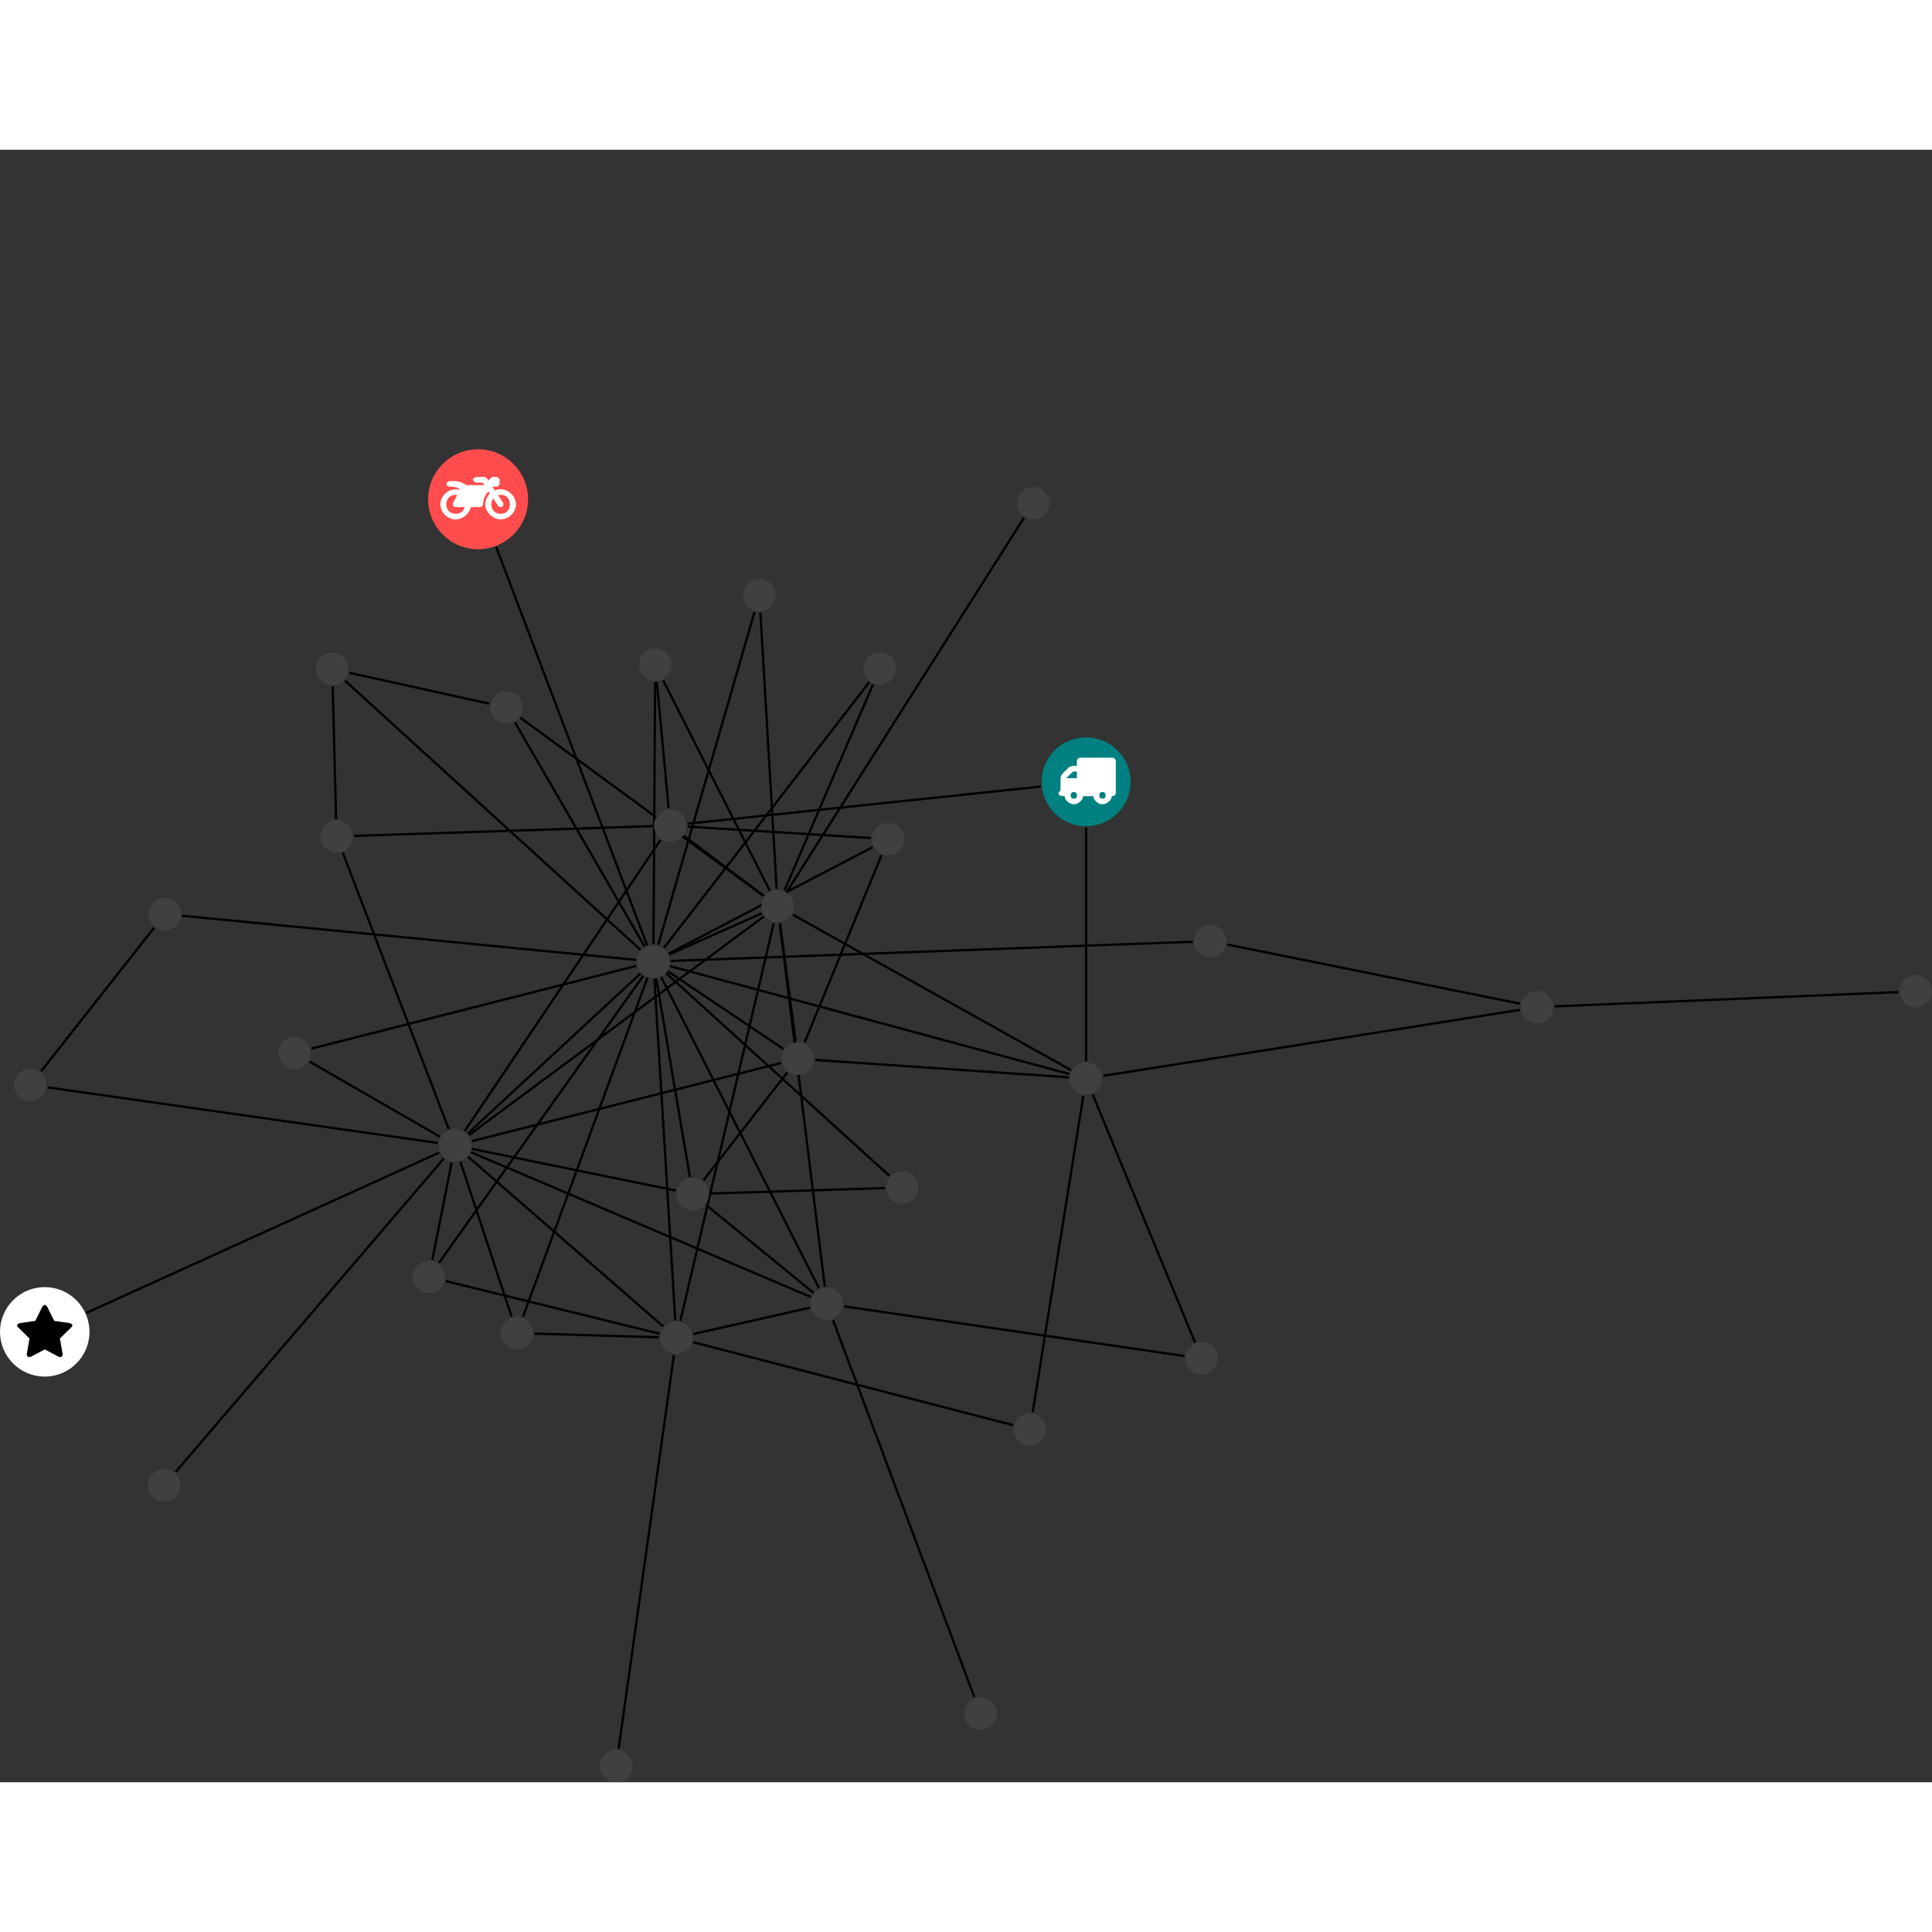 <?xml version="1.0" encoding="UTF-8"?>
<svg xmlns="http://www.w3.org/2000/svg" xmlns:xlink="http://www.w3.org/1999/xlink" width="335.844pt" height="335.844pt" viewBox="0.000 -52.065 335.844 283.779" version="1.1">
<rect x="0.000" y="-52.065" width="335.844" height="283.779" fill="#333333" stroke="none"/>
<defs>
<g>
<symbol overflow="visible" id="glyph0-0">
<path style="stroke:none;" d="M 1.422 -0.75 L 1.422 -7.922 L 3.562 -7.922 L 3.562 -0.891 L 1.422 -0.891 Z M 0.625 0 L 4.531 0 L 4.531 -8.812 L 0.438 -8.812 L 0.438 0 Z M 0.625 0 "/>
</symbol>
<symbol overflow="visible" id="glyph0-1">
<path style="stroke:none;" d="M 3.375 -0.844 C 3.375 -0.453 3.234 -0.266 2.844 -0.266 C 2.469 -0.266 2.297 -0.453 2.297 -0.844 C 2.297 -1.219 2.469 -1.422 2.844 -1.422 C 3.234 -1.422 3.375 -1.219 3.375 -0.844 Z M 1.594 -3.688 L 1.594 -3.859 C 1.594 -3.875 1.578 -3.875 1.594 -3.891 L 2.688 -4.969 C 2.703 -5 2.656 -4.984 2.688 -4.984 L 3.375 -4.984 L 3.375 -3.828 L 1.594 -3.828 Z M 8.359 -0.844 C 8.359 -0.453 8.219 -0.266 7.828 -0.266 C 7.453 -0.266 7.281 -0.453 7.281 -0.844 C 7.281 -1.219 7.453 -1.422 7.828 -1.422 C 8.219 -1.422 8.359 -1.219 8.359 -0.844 Z M 10.141 -6.891 C 10.141 -7.094 9.812 -7.391 9.609 -7.391 L 3.922 -7.391 C 3.719 -7.391 3.375 -7.094 3.375 -6.891 L 3.375 -5.969 L 2.672 -5.969 C 2.469 -5.969 2.078 -5.812 1.938 -5.672 L 0.844 -4.578 C 0.531 -4.266 0.531 -3.734 0.531 -3.328 L 0.531 -1.688 C 0.516 -1.688 0.172 -1.391 0.172 -1.203 C 0.172 -0.781 0.781 -0.703 1.062 -0.703 L 1.25 -0.703 C 1.25 -0.047 2.062 0.703 2.844 0.703 C 3.641 0.703 4.453 -0.047 4.453 -0.703 L 6.234 -0.703 C 6.234 -0.047 7.047 0.703 7.828 0.703 C 8.625 0.703 9.438 -0.047 9.438 -0.703 C 9.547 -0.703 10.141 -0.781 10.141 -1.203 Z M 10.141 -6.891 "/>
</symbol>
<symbol overflow="visible" id="glyph0-2">
<path style="stroke:none;" d="M 12.969 -2.906 C 12.844 -3.984 11.859 -5.016 10.781 -5.219 C 10.234 -5.328 9.703 -5.219 9.328 -5.031 L 8.875 -5.688 L 9.609 -5.688 C 9.812 -5.688 10.141 -5.984 10.141 -6.188 L 10.141 -6.891 C 10.141 -7.094 9.812 -7.391 9.609 -7.391 L 9.047 -7.391 C 8.969 -7.391 8.734 -7.312 8.656 -7.25 L 8.188 -6.766 L 7.891 -7.203 C 7.828 -7.281 7.594 -7.391 7.484 -7.391 L 6.078 -7.391 C 5.906 -7.391 5.547 -7.125 5.516 -6.953 C 5.484 -6.734 5.828 -6.406 6.047 -6.406 L 7.188 -6.406 L 7.484 -5.969 L 4.344 -5.969 C 4.141 -6.125 3.375 -6.672 2.141 -6.672 L 1.422 -6.672 C 1.219 -6.672 0.891 -6.375 0.891 -6.188 C 0.891 -5.984 1.219 -5.688 1.422 -5.688 L 1.781 -5.688 C 2.484 -5.688 2.906 -5.516 3.281 -5.188 L 3.25 -5.141 C 3.078 -5.188 2.797 -5.25 2.5 -5.25 C 1.109 -5.25 -0.172 -4 -0.172 -2.625 C -0.172 -1.25 1.109 0 2.5 0 C 3.75 0 4.953 -1.062 5.109 -2.141 L 6.766 -2.141 C 6.969 -2.141 7.281 -2.438 7.281 -2.625 C 7.281 -3.609 7.688 -4.391 8.219 -4.844 L 8.453 -4.5 C 7.969 -4.062 7.578 -3.203 7.672 -2.359 C 7.781 -1.172 8.969 -0.094 10.141 -0.016 C 11.703 0.094 13.156 -1.344 12.969 -2.906 Z M 2.5 -0.984 C 1.516 -0.984 0.875 -1.641 0.875 -2.625 C 0.875 -3.594 1.516 -4.281 2.5 -4.281 C 2.672 -4.281 2.844 -4.234 2.781 -4.25 L 2.047 -2.891 C 2 -2.781 2 -2.469 2.047 -2.359 C 2.125 -2.25 2.375 -2.141 2.5 -2.141 L 4.031 -2.141 C 3.891 -1.453 3.344 -0.984 2.5 -0.984 Z M 10.328 -0.984 C 9.344 -0.984 8.719 -1.641 8.719 -2.625 C 8.719 -3.109 8.859 -3.469 9.031 -3.641 L 9.906 -2.328 C 9.969 -2.219 10.203 -2.141 10.328 -2.141 C 10.391 -2.141 10.594 -2.188 10.641 -2.234 C 10.812 -2.344 10.844 -2.75 10.734 -2.922 L 9.875 -4.219 C 9.859 -4.219 10.094 -4.281 10.328 -4.281 C 11.297 -4.281 11.922 -3.594 11.922 -2.625 C 11.922 -1.641 11.297 -0.984 10.328 -0.984 Z M 10.328 -0.984 "/>
</symbol>
<symbol overflow="visible" id="glyph0-3">
<path style="stroke:none;" d="M 9.438 -5.078 C 9.438 -5.25 9.078 -5.453 8.938 -5.469 L 6.266 -5.859 L 5.078 -8.266 C 5.031 -8.375 4.75 -8.641 4.625 -8.641 C 4.5 -8.641 4.234 -8.375 4.172 -8.266 L 2.984 -5.859 L 0.312 -5.469 C 0.172 -5.453 -0.172 -5.25 -0.172 -5.078 C -0.172 -4.969 -0.062 -4.781 0.016 -4.719 L 1.969 -2.797 L 1.5 -0.062 C 1.5 -0.016 1.5 0.016 1.5 0.047 C 1.5 0.203 1.75 0.453 1.906 0.453 C 1.984 0.453 2.188 0.406 2.25 0.359 L 4.625 -0.891 L 7 0.359 C 7.062 0.406 7.266 0.453 7.344 0.453 C 7.5 0.453 7.75 0.203 7.75 0.047 C 7.75 0.016 7.75 -0.016 7.734 -0.062 L 7.266 -2.797 L 9.234 -4.719 C 9.297 -4.781 9.438 -4.969 9.438 -5.078 Z M 9.438 -5.078 "/>
</symbol>
</g>
<clipPath id="clip1">
  <path d="M 264 88 L 335.844 88 L 335.844 103 L 264 103 Z M 264 88 "/>
</clipPath>
<clipPath id="clip2">
  <path d="M 101 151 L 123 151 L 123 231.715 L 101 231.715 Z M 101 151 "/>
</clipPath>
<clipPath id="clip3">
  <path d="M 330 91 L 335.844 91 L 335.844 98 L 330 98 Z M 330 91 "/>
</clipPath>
<clipPath id="clip4">
  <path d="M 104 226 L 110 226 L 110 231.715 L 104 231.715 Z M 104 226 "/>
</clipPath>
</defs>
<g id="surface1">
<path style="fill:none;stroke-width:0.399;stroke-linecap:butt;stroke-linejoin:miter;stroke:rgb(0%,0%,0%);stroke-opacity:1;stroke-miterlimit:10;" d="M 0.002 -7.927 L 0.002 -48.572 " transform="matrix(1,0,0,-1,188.803,57.803)"/>
<path style="fill:none;stroke-width:0.399;stroke-linecap:butt;stroke-linejoin:miter;stroke:rgb(0%,0%,0%);stroke-opacity:1;stroke-miterlimit:10;" d="M -7.885 -0.83 L -69.291 -7.287 " transform="matrix(1,0,0,-1,188.803,57.803)"/>
<path style="fill:none;stroke-width:0.399;stroke-linecap:butt;stroke-linejoin:miter;stroke:rgb(0%,0%,0%);stroke-opacity:1;stroke-miterlimit:10;" d="M -74.627 17.362 L -72.576 -4.599 " transform="matrix(1,0,0,-1,188.803,57.803)"/>
<path style="fill:none;stroke-width:0.399;stroke-linecap:butt;stroke-linejoin:miter;stroke:rgb(0%,0%,0%);stroke-opacity:1;stroke-miterlimit:10;" d="M -73.545 17.674 L -54.983 -18.939 " transform="matrix(1,0,0,-1,188.803,57.803)"/>
<path style="fill:none;stroke-width:0.399;stroke-linecap:butt;stroke-linejoin:miter;stroke:rgb(0%,0%,0%);stroke-opacity:1;stroke-miterlimit:10;" d="M -74.928 17.35 L -75.209 -28.236 " transform="matrix(1,0,0,-1,188.803,57.803)"/>
<path style="fill:none;stroke-width:0.399;stroke-linecap:butt;stroke-linejoin:miter;stroke:rgb(0%,0%,0%);stroke-opacity:1;stroke-miterlimit:10;" d="M -158.276 -119.986 L -111.67 -65.502 " transform="matrix(1,0,0,-1,188.803,57.803)"/>
<path style="fill:none;stroke-width:0.399;stroke-linecap:butt;stroke-linejoin:miter;stroke:rgb(0%,0%,0%);stroke-opacity:1;stroke-miterlimit:10;" d="M -102.545 40.807 L -76.299 -28.431 " transform="matrix(1,0,0,-1,188.803,57.803)"/>
<path style="fill:none;stroke-width:0.399;stroke-linecap:butt;stroke-linejoin:miter;stroke:rgb(0%,0%,0%);stroke-opacity:1;stroke-miterlimit:10;" d="M -19.436 -159.107 L -43.994 -93.58 " transform="matrix(1,0,0,-1,188.803,57.803)"/>
<path style="fill:none;stroke-width:0.399;stroke-linecap:butt;stroke-linejoin:miter;stroke:rgb(0%,0%,0%);stroke-opacity:1;stroke-miterlimit:10;" d="M -130.971 16.588 L -130.381 -6.482 " transform="matrix(1,0,0,-1,188.803,57.803)"/>
<path style="fill:none;stroke-width:0.399;stroke-linecap:butt;stroke-linejoin:miter;stroke:rgb(0%,0%,0%);stroke-opacity:1;stroke-miterlimit:10;" d="M -128.1 18.951 L -103.737 13.576 " transform="matrix(1,0,0,-1,188.803,57.803)"/>
<path style="fill:none;stroke-width:0.399;stroke-linecap:butt;stroke-linejoin:miter;stroke:rgb(0%,0%,0%);stroke-opacity:1;stroke-miterlimit:10;" d="M -128.819 17.573 L -77.459 -29.22 " transform="matrix(1,0,0,-1,188.803,57.803)"/>
<path style="fill:none;stroke-width:0.399;stroke-linecap:butt;stroke-linejoin:miter;stroke:rgb(0%,0%,0%);stroke-opacity:1;stroke-miterlimit:10;" d="M -111.303 -86.791 L -74.162 -95.939 " transform="matrix(1,0,0,-1,188.803,57.803)"/>
<path style="fill:none;stroke-width:0.399;stroke-linecap:butt;stroke-linejoin:miter;stroke:rgb(0%,0%,0%);stroke-opacity:1;stroke-miterlimit:10;" d="M -113.647 -83.107 L -110.291 -66.17 " transform="matrix(1,0,0,-1,188.803,57.803)"/>
<path style="fill:none;stroke-width:0.399;stroke-linecap:butt;stroke-linejoin:miter;stroke:rgb(0%,0%,0%);stroke-opacity:1;stroke-miterlimit:10;" d="M -112.483 -83.611 L -76.979 -33.713 " transform="matrix(1,0,0,-1,188.803,57.803)"/>
<path style="fill:none;stroke-width:0.399;stroke-linecap:butt;stroke-linejoin:miter;stroke:rgb(0%,0%,0%);stroke-opacity:1;stroke-miterlimit:10;" d="M -173.768 -92.318 L -112.455 -64.459 " transform="matrix(1,0,0,-1,188.803,57.803)"/>
<path style="fill:none;stroke-width:0.399;stroke-linecap:butt;stroke-linejoin:miter;stroke:rgb(0%,0%,0%);stroke-opacity:1;stroke-miterlimit:10;" d="M -37.049 16.928 L -52.428 -18.857 " transform="matrix(1,0,0,-1,188.803,57.803)"/>
<path style="fill:none;stroke-width:0.399;stroke-linecap:butt;stroke-linejoin:miter;stroke:rgb(0%,0%,0%);stroke-opacity:1;stroke-miterlimit:10;" d="M -37.701 17.315 L -73.385 -28.865 " transform="matrix(1,0,0,-1,188.803,57.803)"/>
<path style="fill:none;stroke-width:0.399;stroke-linecap:butt;stroke-linejoin:miter;stroke:rgb(0%,0%,0%);stroke-opacity:1;stroke-miterlimit:10;" d="M -127.287 -9.4 L -75.311 -7.701 " transform="matrix(1,0,0,-1,188.803,57.803)"/>
<path style="fill:none;stroke-width:0.399;stroke-linecap:butt;stroke-linejoin:miter;stroke:rgb(0%,0%,0%);stroke-opacity:1;stroke-miterlimit:10;" d="M -129.225 -12.318 L -110.787 -60.392 " transform="matrix(1,0,0,-1,188.803,57.803)"/>
<g clip-path="url(#clip1)" clip-rule="nonzero">
<path style="fill:none;stroke-width:0.399;stroke-linecap:butt;stroke-linejoin:miter;stroke:rgb(0%,0%,0%);stroke-opacity:1;stroke-miterlimit:10;" d="M 141.209 -36.556 L 81.412 -39.045 " transform="matrix(1,0,0,-1,188.803,57.803)"/>
</g>
<path style="fill:none;stroke-width:0.399;stroke-linecap:butt;stroke-linejoin:miter;stroke:rgb(0%,0%,0%);stroke-opacity:1;stroke-miterlimit:10;" d="M 17.099 -99.822 L -42.069 -91.189 " transform="matrix(1,0,0,-1,188.803,57.803)"/>
<path style="fill:none;stroke-width:0.399;stroke-linecap:butt;stroke-linejoin:miter;stroke:rgb(0%,0%,0%);stroke-opacity:1;stroke-miterlimit:10;" d="M 18.935 -97.467 L 1.15 -54.381 " transform="matrix(1,0,0,-1,188.803,57.803)"/>
<path style="fill:none;stroke-width:0.399;stroke-linecap:butt;stroke-linejoin:miter;stroke:rgb(0%,0%,0%);stroke-opacity:1;stroke-miterlimit:10;" d="M -35.569 -12.752 L -48.944 -45.345 " transform="matrix(1,0,0,-1,188.803,57.803)"/>
<path style="fill:none;stroke-width:0.399;stroke-linecap:butt;stroke-linejoin:miter;stroke:rgb(0%,0%,0%);stroke-opacity:1;stroke-miterlimit:10;" d="M -37.432 -9.771 L -69.283 -7.791 " transform="matrix(1,0,0,-1,188.803,57.803)"/>
<path style="fill:none;stroke-width:0.399;stroke-linecap:butt;stroke-linejoin:miter;stroke:rgb(0%,0%,0%);stroke-opacity:1;stroke-miterlimit:10;" d="M -37.096 -11.353 L -72.553 -29.857 " transform="matrix(1,0,0,-1,188.803,57.803)"/>
<path style="fill:none;stroke-width:0.399;stroke-linecap:butt;stroke-linejoin:miter;stroke:rgb(0%,0%,0%);stroke-opacity:1;stroke-miterlimit:10;" d="M -56.623 29.42 L -53.795 -18.619 " transform="matrix(1,0,0,-1,188.803,57.803)"/>
<path style="fill:none;stroke-width:0.399;stroke-linecap:butt;stroke-linejoin:miter;stroke:rgb(0%,0%,0%);stroke-opacity:1;stroke-miterlimit:10;" d="M -57.639 29.533 L -74.389 -28.357 " transform="matrix(1,0,0,-1,188.803,57.803)"/>
<path style="fill:none;stroke-width:0.399;stroke-linecap:butt;stroke-linejoin:miter;stroke:rgb(0%,0%,0%);stroke-opacity:1;stroke-miterlimit:10;" d="M -181.662 -50.322 L -162.014 -25.365 " transform="matrix(1,0,0,-1,188.803,57.803)"/>
<path style="fill:none;stroke-width:0.399;stroke-linecap:butt;stroke-linejoin:miter;stroke:rgb(0%,0%,0%);stroke-opacity:1;stroke-miterlimit:10;" d="M -180.541 -53.119 L -112.694 -62.783 " transform="matrix(1,0,0,-1,188.803,57.803)"/>
<path style="fill:none;stroke-width:0.399;stroke-linecap:butt;stroke-linejoin:miter;stroke:rgb(0%,0%,0%);stroke-opacity:1;stroke-miterlimit:10;" d="M -95.916 -95.927 L -74.244 -96.568 " transform="matrix(1,0,0,-1,188.803,57.803)"/>
<path style="fill:none;stroke-width:0.399;stroke-linecap:butt;stroke-linejoin:miter;stroke:rgb(0%,0%,0%);stroke-opacity:1;stroke-miterlimit:10;" d="M -99.877 -92.974 L -108.76 -66.076 " transform="matrix(1,0,0,-1,188.803,57.803)"/>
<path style="fill:none;stroke-width:0.399;stroke-linecap:butt;stroke-linejoin:miter;stroke:rgb(0%,0%,0%);stroke-opacity:1;stroke-miterlimit:10;" d="M -97.893 -93.006 L -76.268 -34.088 " transform="matrix(1,0,0,-1,188.803,57.803)"/>
<path style="fill:none;stroke-width:0.399;stroke-linecap:butt;stroke-linejoin:miter;stroke:rgb(0%,0%,0%);stroke-opacity:1;stroke-miterlimit:10;" d="M -9.291 -109.619 L -0.479 -54.568 " transform="matrix(1,0,0,-1,188.803,57.803)"/>
<path style="fill:none;stroke-width:0.399;stroke-linecap:butt;stroke-linejoin:miter;stroke:rgb(0%,0%,0%);stroke-opacity:1;stroke-miterlimit:10;" d="M -12.69 -111.838 L -68.311 -97.416 " transform="matrix(1,0,0,-1,188.803,57.803)"/>
<path style="fill:none;stroke-width:0.399;stroke-linecap:butt;stroke-linejoin:miter;stroke:rgb(0%,0%,0%);stroke-opacity:1;stroke-miterlimit:10;" d="M -34.967 -70.627 L -65.362 -71.572 " transform="matrix(1,0,0,-1,188.803,57.803)"/>
<path style="fill:none;stroke-width:0.399;stroke-linecap:butt;stroke-linejoin:miter;stroke:rgb(0%,0%,0%);stroke-opacity:1;stroke-miterlimit:10;" d="M -34.186 -68.506 L -72.994 -33.283 " transform="matrix(1,0,0,-1,188.803,57.803)"/>
<path style="fill:none;stroke-width:0.399;stroke-linecap:butt;stroke-linejoin:miter;stroke:rgb(0%,0%,0%);stroke-opacity:1;stroke-miterlimit:10;" d="M 75.439 -38.572 L 24.529 -28.287 " transform="matrix(1,0,0,-1,188.803,57.803)"/>
<path style="fill:none;stroke-width:0.399;stroke-linecap:butt;stroke-linejoin:miter;stroke:rgb(0%,0%,0%);stroke-opacity:1;stroke-miterlimit:10;" d="M 75.416 -39.642 L 2.982 -51.115 " transform="matrix(1,0,0,-1,188.803,57.803)"/>
<path style="fill:none;stroke-width:0.399;stroke-linecap:butt;stroke-linejoin:miter;stroke:rgb(0%,0%,0%);stroke-opacity:1;stroke-miterlimit:10;" d="M -10.799 45.893 L -52.002 -19.084 " transform="matrix(1,0,0,-1,188.803,57.803)"/>
<path style="fill:none;stroke-width:0.399;stroke-linecap:butt;stroke-linejoin:miter;stroke:rgb(0%,0%,0%);stroke-opacity:1;stroke-miterlimit:10;" d="M -134.979 -48.642 L -112.323 -61.701 " transform="matrix(1,0,0,-1,188.803,57.803)"/>
<path style="fill:none;stroke-width:0.399;stroke-linecap:butt;stroke-linejoin:miter;stroke:rgb(0%,0%,0%);stroke-opacity:1;stroke-miterlimit:10;" d="M -134.67 -46.392 L -78.155 -31.998 " transform="matrix(1,0,0,-1,188.803,57.803)"/>
<path style="fill:none;stroke-width:0.399;stroke-linecap:butt;stroke-linejoin:miter;stroke:rgb(0%,0%,0%);stroke-opacity:1;stroke-miterlimit:10;" d="M 18.556 -27.802 L -72.213 -31.142 " transform="matrix(1,0,0,-1,188.803,57.803)"/>
<g clip-path="url(#clip2)" clip-rule="nonzero">
<path style="fill:none;stroke-width:0.399;stroke-linecap:butt;stroke-linejoin:miter;stroke:rgb(0%,0%,0%);stroke-opacity:1;stroke-miterlimit:10;" d="M -81.272 -168.107 L -71.651 -99.646 " transform="matrix(1,0,0,-1,188.803,57.803)"/>
</g>
<path style="fill:none;stroke-width:0.399;stroke-linecap:butt;stroke-linejoin:miter;stroke:rgb(0%,0%,0%);stroke-opacity:1;stroke-miterlimit:10;" d="M -98.354 11.143 L -56.053 -19.849 " transform="matrix(1,0,0,-1,188.803,57.803)"/>
<path style="fill:none;stroke-width:0.399;stroke-linecap:butt;stroke-linejoin:miter;stroke:rgb(0%,0%,0%);stroke-opacity:1;stroke-miterlimit:10;" d="M -99.276 10.315 L -76.74 -28.642 " transform="matrix(1,0,0,-1,188.803,57.803)"/>
<path style="fill:none;stroke-width:0.399;stroke-linecap:butt;stroke-linejoin:miter;stroke:rgb(0%,0%,0%);stroke-opacity:1;stroke-miterlimit:10;" d="M -51.944 -50.517 L -66.526 -69.283 " transform="matrix(1,0,0,-1,188.803,57.803)"/>
<path style="fill:none;stroke-width:0.399;stroke-linecap:butt;stroke-linejoin:miter;stroke:rgb(0%,0%,0%);stroke-opacity:1;stroke-miterlimit:10;" d="M -47.08 -48.345 L -3.01 -51.381 " transform="matrix(1,0,0,-1,188.803,57.803)"/>
<path style="fill:none;stroke-width:0.399;stroke-linecap:butt;stroke-linejoin:miter;stroke:rgb(0%,0%,0%);stroke-opacity:1;stroke-miterlimit:10;" d="M -50.49 -45.146 L -53.221 -24.623 " transform="matrix(1,0,0,-1,188.803,57.803)"/>
<path style="fill:none;stroke-width:0.399;stroke-linecap:butt;stroke-linejoin:miter;stroke:rgb(0%,0%,0%);stroke-opacity:1;stroke-miterlimit:10;" d="M -53.018 -48.877 L -106.78 -62.47 " transform="matrix(1,0,0,-1,188.803,57.803)"/>
<path style="fill:none;stroke-width:0.399;stroke-linecap:butt;stroke-linejoin:miter;stroke:rgb(0%,0%,0%);stroke-opacity:1;stroke-miterlimit:10;" d="M -52.596 -46.455 L -72.725 -32.935 " transform="matrix(1,0,0,-1,188.803,57.803)"/>
<path style="fill:none;stroke-width:0.399;stroke-linecap:butt;stroke-linejoin:miter;stroke:rgb(0%,0%,0%);stroke-opacity:1;stroke-miterlimit:10;" d="M -157.143 -23.287 L -78.233 -30.963 " transform="matrix(1,0,0,-1,188.803,57.803)"/>
<path style="fill:none;stroke-width:0.399;stroke-linecap:butt;stroke-linejoin:miter;stroke:rgb(0%,0%,0%);stroke-opacity:1;stroke-miterlimit:10;" d="M -47.389 -88.842 L -66.041 -73.576 " transform="matrix(1,0,0,-1,188.803,57.803)"/>
<path style="fill:none;stroke-width:0.399;stroke-linecap:butt;stroke-linejoin:miter;stroke:rgb(0%,0%,0%);stroke-opacity:1;stroke-miterlimit:10;" d="M -47.998 -91.416 L -68.287 -95.994 " transform="matrix(1,0,0,-1,188.803,57.803)"/>
<path style="fill:none;stroke-width:0.399;stroke-linecap:butt;stroke-linejoin:miter;stroke:rgb(0%,0%,0%);stroke-opacity:1;stroke-miterlimit:10;" d="M -45.424 -87.76 L -53.248 -24.627 " transform="matrix(1,0,0,-1,188.803,57.803)"/>
<path style="fill:none;stroke-width:0.399;stroke-linecap:butt;stroke-linejoin:miter;stroke:rgb(0%,0%,0%);stroke-opacity:1;stroke-miterlimit:10;" d="M -47.83 -89.568 L -106.932 -64.392 " transform="matrix(1,0,0,-1,188.803,57.803)"/>
<path style="fill:none;stroke-width:0.399;stroke-linecap:butt;stroke-linejoin:miter;stroke:rgb(0%,0%,0%);stroke-opacity:1;stroke-miterlimit:10;" d="M -46.42 -88.06 L -73.865 -33.947 " transform="matrix(1,0,0,-1,188.803,57.803)"/>
<path style="fill:none;stroke-width:0.399;stroke-linecap:butt;stroke-linejoin:miter;stroke:rgb(0%,0%,0%);stroke-opacity:1;stroke-miterlimit:10;" d="M -71.334 -71.06 L -106.748 -63.814 " transform="matrix(1,0,0,-1,188.803,57.803)"/>
<path style="fill:none;stroke-width:0.399;stroke-linecap:butt;stroke-linejoin:miter;stroke:rgb(0%,0%,0%);stroke-opacity:1;stroke-miterlimit:10;" d="M -68.881 -68.689 L -74.725 -34.228 " transform="matrix(1,0,0,-1,188.803,57.803)"/>
<path style="fill:none;stroke-width:0.399;stroke-linecap:butt;stroke-linejoin:miter;stroke:rgb(0%,0%,0%);stroke-opacity:1;stroke-miterlimit:10;" d="M -2.635 -50.119 L -50.983 -23.103 " transform="matrix(1,0,0,-1,188.803,57.803)"/>
<path style="fill:none;stroke-width:0.399;stroke-linecap:butt;stroke-linejoin:miter;stroke:rgb(0%,0%,0%);stroke-opacity:1;stroke-miterlimit:10;" d="M -2.912 -50.802 L -72.315 -32.041 " transform="matrix(1,0,0,-1,188.803,57.803)"/>
<path style="fill:none;stroke-width:0.399;stroke-linecap:butt;stroke-linejoin:miter;stroke:rgb(0%,0%,0%);stroke-opacity:1;stroke-miterlimit:10;" d="M -69.881 -9.416 L -56.03 -19.818 " transform="matrix(1,0,0,-1,188.803,57.803)"/>
<path style="fill:none;stroke-width:0.399;stroke-linecap:butt;stroke-linejoin:miter;stroke:rgb(0%,0%,0%);stroke-opacity:1;stroke-miterlimit:10;" d="M -73.979 -10.107 L -108.022 -60.705 " transform="matrix(1,0,0,-1,188.803,57.803)"/>
<path style="fill:none;stroke-width:0.399;stroke-linecap:butt;stroke-linejoin:miter;stroke:rgb(0%,0%,0%);stroke-opacity:1;stroke-miterlimit:10;" d="M -70.541 -93.72 L -54.307 -24.568 " transform="matrix(1,0,0,-1,188.803,57.803)"/>
<path style="fill:none;stroke-width:0.399;stroke-linecap:butt;stroke-linejoin:miter;stroke:rgb(0%,0%,0%);stroke-opacity:1;stroke-miterlimit:10;" d="M -73.506 -94.681 L -107.428 -65.189 " transform="matrix(1,0,0,-1,188.803,57.803)"/>
<path style="fill:none;stroke-width:0.399;stroke-linecap:butt;stroke-linejoin:miter;stroke:rgb(0%,0%,0%);stroke-opacity:1;stroke-miterlimit:10;" d="M -71.416 -93.646 L -75.045 -34.267 " transform="matrix(1,0,0,-1,188.803,57.803)"/>
<path style="fill:none;stroke-width:0.399;stroke-linecap:butt;stroke-linejoin:miter;stroke:rgb(0%,0%,0%);stroke-opacity:1;stroke-miterlimit:10;" d="M -56.041 -23.427 L -107.283 -61.412 " transform="matrix(1,0,0,-1,188.803,57.803)"/>
<path style="fill:none;stroke-width:0.399;stroke-linecap:butt;stroke-linejoin:miter;stroke:rgb(0%,0%,0%);stroke-opacity:1;stroke-miterlimit:10;" d="M -56.377 -22.861 L -72.471 -30.025 " transform="matrix(1,0,0,-1,188.803,57.803)"/>
<path style="fill:none;stroke-width:0.399;stroke-linecap:butt;stroke-linejoin:miter;stroke:rgb(0%,0%,0%);stroke-opacity:1;stroke-miterlimit:10;" d="M -107.494 -61.158 L -77.444 -33.306 " transform="matrix(1,0,0,-1,188.803,57.803)"/>
<path style=" stroke:none;fill-rule:nonzero;fill:rgb(0%,50%,50%);fill-opacity:1;" d="M 196.531 57.805 C 196.531 53.535 193.07 50.074 188.805 50.074 C 184.535 50.074 181.074 53.535 181.074 57.805 C 181.074 62.07 184.535 65.531 188.805 65.531 C 193.07 65.531 196.531 62.07 196.531 57.805 Z M 196.531 57.805 "/>
<g style="fill:rgb(100%,100%,100%);fill-opacity:1;">
  <use xlink:href="#glyph0-1" x="183.822" y="61.006"/>
</g>
<path style=" stroke:none;fill-rule:nonzero;fill:rgb(25%,25%,25%);fill-opacity:1;" d="M 116.715 37.438 C 116.715 35.879 115.453 34.617 113.895 34.617 C 112.34 34.617 111.078 35.879 111.078 37.438 C 111.078 38.992 112.34 40.254 113.895 40.254 C 115.453 40.254 116.715 38.992 116.715 37.438 Z M 116.715 37.438 "/>
<path style=" stroke:none;fill-rule:nonzero;fill:rgb(25%,25%,25%);fill-opacity:1;" d="M 31.383 180.082 C 31.383 178.527 30.121 177.266 28.566 177.266 C 27.008 177.266 25.746 178.527 25.746 180.082 C 25.746 181.637 27.008 182.898 28.566 182.898 C 30.121 182.898 31.383 181.637 31.383 180.082 Z M 31.383 180.082 "/>
<path style=" stroke:none;fill-rule:nonzero;fill:rgb(100%,29.999%,29.999%);fill-opacity:1;" d="M 91.797 8.688 C 91.797 3.891 87.906 0 83.109 0 C 78.312 0 74.422 3.891 74.422 8.688 C 74.422 13.484 78.312 17.375 83.109 17.375 C 87.906 17.375 91.797 13.484 91.797 8.688 Z M 91.797 8.688 "/>
<g style="fill:rgb(100%,100%,100%);fill-opacity:1;">
  <use xlink:href="#glyph0-2" x="76.709" y="12.198"/>
</g>
<path style=" stroke:none;fill-rule:nonzero;fill:rgb(25%,25%,25%);fill-opacity:1;" d="M 173.246 219.734 C 173.246 218.176 171.984 216.914 170.426 216.914 C 168.871 216.914 167.609 218.176 167.609 219.734 C 167.609 221.289 168.871 222.551 170.426 222.551 C 171.984 222.551 173.246 221.289 173.246 219.734 Z M 173.246 219.734 "/>
<path style=" stroke:none;fill-rule:nonzero;fill:rgb(25%,25%,25%);fill-opacity:1;" d="M 60.574 38.199 C 60.574 36.645 59.312 35.383 57.758 35.383 C 56.199 35.383 54.938 36.645 54.938 38.199 C 54.938 39.754 56.199 41.016 57.758 41.016 C 59.312 41.016 60.574 39.754 60.574 38.199 Z M 60.574 38.199 "/>
<path style=" stroke:none;fill-rule:nonzero;fill:rgb(25%,25%,25%);fill-opacity:1;" d="M 77.391 143.871 C 77.391 142.312 76.129 141.051 74.57 141.051 C 73.016 141.051 71.754 142.312 71.754 143.871 C 71.754 145.426 73.016 146.688 74.57 146.688 C 76.129 146.688 77.391 145.426 77.391 143.871 Z M 77.391 143.871 "/>
<path style=" stroke:none;fill-rule:nonzero;fill:rgb(100%,100%,100%);fill-opacity:1;" d="M 15.551 153.418 C 15.551 149.125 12.07 145.645 7.773 145.645 C 3.48 145.645 0 149.125 0 153.418 C 0 157.715 3.48 161.195 7.773 161.195 C 12.07 161.195 15.551 157.715 15.551 153.418 Z M 15.551 153.418 "/>
<g style="fill:rgb(0%,0%,0%);fill-opacity:1;">
  <use xlink:href="#glyph0-3" x="3.153" y="157.369"/>
</g>
<path style=" stroke:none;fill-rule:nonzero;fill:rgb(25%,25%,25%);fill-opacity:1;" d="M 155.766 38.102 C 155.766 36.543 154.504 35.281 152.945 35.281 C 151.391 35.281 150.129 36.543 150.129 38.102 C 150.129 39.656 151.391 40.918 152.945 40.918 C 154.504 40.918 155.766 39.656 155.766 38.102 Z M 155.766 38.102 "/>
<path style=" stroke:none;fill-rule:nonzero;fill:rgb(25%,25%,25%);fill-opacity:1;" d="M 61.316 67.305 C 61.316 65.746 60.055 64.484 58.5 64.484 C 56.945 64.484 55.684 65.746 55.684 67.305 C 55.684 68.859 56.945 70.121 58.5 70.121 C 60.055 70.121 61.316 68.859 61.316 67.305 Z M 61.316 67.305 "/>
<g clip-path="url(#clip3)" clip-rule="nonzero">
<path style=" stroke:none;fill-rule:nonzero;fill:rgb(25%,25%,25%);fill-opacity:1;" d="M 335.844 94.234 C 335.844 92.676 334.582 91.414 333.027 91.414 C 331.469 91.414 330.207 92.676 330.207 94.234 C 330.207 95.789 331.469 97.051 333.027 97.051 C 334.582 97.051 335.844 95.789 335.844 94.234 Z M 335.844 94.234 "/>
</g>
<path style=" stroke:none;fill-rule:nonzero;fill:rgb(25%,25%,25%);fill-opacity:1;" d="M 211.707 158.059 C 211.707 156.5 210.445 155.238 208.887 155.238 C 207.332 155.238 206.07 156.5 206.07 158.059 C 206.07 159.613 207.332 160.875 208.887 160.875 C 210.445 160.875 211.707 159.613 211.707 158.059 Z M 211.707 158.059 "/>
<path style=" stroke:none;fill-rule:nonzero;fill:rgb(25%,25%,25%);fill-opacity:1;" d="M 157.199 67.762 C 157.199 66.203 155.938 64.941 154.383 64.941 C 152.824 64.941 151.562 66.203 151.562 67.762 C 151.562 69.316 152.824 70.578 154.383 70.578 C 155.938 70.578 157.199 69.316 157.199 67.762 Z M 157.199 67.762 "/>
<path style=" stroke:none;fill-rule:nonzero;fill:rgb(25%,25%,25%);fill-opacity:1;" d="M 134.82 25.371 C 134.82 23.812 133.559 22.551 132.004 22.551 C 130.449 22.551 129.188 23.812 129.188 25.371 C 129.188 26.926 130.449 28.188 132.004 28.188 C 133.559 28.188 134.82 26.926 134.82 25.371 Z M 134.82 25.371 "/>
<path style=" stroke:none;fill-rule:nonzero;fill:rgb(25%,25%,25%);fill-opacity:1;" d="M 8.098 110.496 C 8.098 108.941 6.836 107.68 5.277 107.68 C 3.723 107.68 2.461 108.941 2.461 110.496 C 2.461 112.051 3.723 113.312 5.277 113.312 C 6.836 113.312 8.098 112.051 8.098 110.496 Z M 8.098 110.496 "/>
<path style=" stroke:none;fill-rule:nonzero;fill:rgb(25%,25%,25%);fill-opacity:1;" d="M 92.691 153.641 C 92.691 152.086 91.43 150.824 89.871 150.824 C 88.316 150.824 87.055 152.086 87.055 153.641 C 87.055 155.199 88.316 156.461 89.871 156.461 C 91.43 156.461 92.691 155.199 92.691 153.641 Z M 92.691 153.641 "/>
<path style=" stroke:none;fill-rule:nonzero;fill:rgb(25%,25%,25%);fill-opacity:1;" d="M 181.855 170.398 C 181.855 168.84 180.594 167.578 179.035 167.578 C 177.48 167.578 176.219 168.84 176.219 170.398 C 176.219 171.953 177.48 173.215 179.035 173.215 C 180.594 173.215 181.855 171.953 181.855 170.398 Z M 181.855 170.398 "/>
<path style=" stroke:none;fill-rule:nonzero;fill:rgb(25%,25%,25%);fill-opacity:1;" d="M 159.672 128.336 C 159.672 126.777 158.41 125.516 156.852 125.516 C 155.297 125.516 154.035 126.777 154.035 128.336 C 154.035 129.891 155.297 131.152 156.852 131.152 C 158.41 131.152 159.672 129.891 159.672 128.336 Z M 159.672 128.336 "/>
<path style=" stroke:none;fill-rule:nonzero;fill:rgb(25%,25%,25%);fill-opacity:1;" d="M 270.02 96.969 C 270.02 95.414 268.758 94.152 267.199 94.152 C 265.645 94.152 264.383 95.414 264.383 96.969 C 264.383 98.527 265.645 99.789 267.199 99.789 C 268.758 99.789 270.02 98.527 270.02 96.969 Z M 270.02 96.969 "/>
<path style=" stroke:none;fill-rule:nonzero;fill:rgb(25%,25%,25%);fill-opacity:1;" d="M 182.438 9.363 C 182.438 7.809 181.176 6.547 179.617 6.547 C 178.062 6.547 176.801 7.809 176.801 9.363 C 176.801 10.922 178.062 12.184 179.617 12.184 C 181.176 12.184 182.438 10.922 182.438 9.363 Z M 182.438 9.363 "/>
<path style=" stroke:none;fill-rule:nonzero;fill:rgb(25%,25%,25%);fill-opacity:1;" d="M 54.027 104.938 C 54.027 103.383 52.766 102.121 51.211 102.121 C 49.652 102.121 48.391 103.383 48.391 104.938 C 48.391 106.496 49.652 107.758 51.211 107.758 C 52.766 107.758 54.027 106.496 54.027 104.938 Z M 54.027 104.938 "/>
<path style=" stroke:none;fill-rule:nonzero;fill:rgb(25%,25%,25%);fill-opacity:1;" d="M 213.191 85.492 C 213.191 83.938 211.93 82.676 210.375 82.676 C 208.816 82.676 207.555 83.938 207.555 85.492 C 207.555 87.047 208.816 88.309 210.375 88.309 C 211.93 88.309 213.191 87.047 213.191 85.492 Z M 213.191 85.492 "/>
<g clip-path="url(#clip4)" clip-rule="nonzero">
<path style=" stroke:none;fill-rule:nonzero;fill:rgb(25%,25%,25%);fill-opacity:1;" d="M 109.93 228.895 C 109.93 227.34 108.668 226.078 107.113 226.078 C 105.555 226.078 104.293 227.34 104.293 228.895 C 104.293 230.453 105.555 231.715 107.113 231.715 C 108.668 231.715 109.93 230.453 109.93 228.895 Z M 109.93 228.895 "/>
</g>
<path style=" stroke:none;fill-rule:nonzero;fill:rgb(25%,25%,25%);fill-opacity:1;" d="M 90.836 44.875 C 90.836 43.32 89.574 42.059 88.016 42.059 C 86.461 42.059 85.199 43.32 85.199 44.875 C 85.199 46.434 86.461 47.695 88.016 47.695 C 89.574 47.695 90.836 46.434 90.836 44.875 Z M 90.836 44.875 "/>
<path style=" stroke:none;fill-rule:nonzero;fill:rgb(25%,25%,25%);fill-opacity:1;" d="M 141.531 105.938 C 141.531 104.383 140.27 103.121 138.711 103.121 C 137.156 103.121 135.895 104.383 135.895 105.938 C 135.895 107.496 137.156 108.758 138.711 108.758 C 140.27 108.758 141.531 107.496 141.531 105.938 Z M 141.531 105.938 "/>
<path style=" stroke:none;fill-rule:nonzero;fill:rgb(25%,25%,25%);fill-opacity:1;" d="M 31.477 80.797 C 31.477 79.242 30.215 77.98 28.656 77.98 C 27.102 77.98 25.84 79.242 25.84 80.797 C 25.84 82.352 27.102 83.613 28.656 83.613 C 30.215 83.613 31.477 82.352 31.477 80.797 Z M 31.477 80.797 "/>
<path style=" stroke:none;fill-rule:nonzero;fill:rgb(25%,25%,25%);fill-opacity:1;" d="M 146.566 148.555 C 146.566 146.996 145.305 145.734 143.75 145.734 C 142.195 145.734 140.934 146.996 140.934 148.555 C 140.934 150.109 142.195 151.371 143.75 151.371 C 145.305 151.371 146.566 150.109 146.566 148.555 Z M 146.566 148.555 "/>
<path style=" stroke:none;fill-rule:nonzero;fill:rgb(25%,25%,25%);fill-opacity:1;" d="M 123.246 129.469 C 123.246 127.91 121.984 126.648 120.426 126.648 C 118.871 126.648 117.609 127.91 117.609 129.469 C 117.609 131.023 118.871 132.285 120.426 132.285 C 121.984 132.285 123.246 131.023 123.246 129.469 Z M 123.246 129.469 "/>
<path style=" stroke:none;fill-rule:nonzero;fill:rgb(25%,25%,25%);fill-opacity:1;" d="M 191.621 109.391 C 191.621 107.836 190.359 106.574 188.805 106.574 C 187.246 106.574 185.984 107.836 185.984 109.391 C 185.984 110.949 187.246 112.211 188.805 112.211 C 190.359 112.211 191.621 110.949 191.621 109.391 Z M 191.621 109.391 "/>
<path style=" stroke:none;fill-rule:nonzero;fill:rgb(25%,25%,25%);fill-opacity:1;" d="M 119.328 65.406 C 119.328 63.848 118.066 62.586 116.512 62.586 C 114.953 62.586 113.691 63.848 113.691 65.406 C 113.691 66.961 114.953 68.223 116.512 68.223 C 118.066 68.223 119.328 66.961 119.328 65.406 Z M 119.328 65.406 "/>
<path style=" stroke:none;fill-rule:nonzero;fill:rgb(25%,25%,25%);fill-opacity:1;" d="M 120.391 154.461 C 120.391 152.906 119.129 151.645 117.574 151.645 C 116.02 151.645 114.758 152.906 114.758 154.461 C 114.758 156.016 116.02 157.277 117.574 157.277 C 119.129 157.277 120.391 156.016 120.391 154.461 Z M 120.391 154.461 "/>
<path style=" stroke:none;fill-rule:nonzero;fill:rgb(25%,25%,25%);fill-opacity:1;" d="M 138.004 79.434 C 138.004 77.879 136.742 76.617 135.184 76.617 C 133.629 76.617 132.367 77.879 132.367 79.434 C 132.367 80.992 133.629 82.254 135.184 82.254 C 136.742 82.254 138.004 80.992 138.004 79.434 Z M 138.004 79.434 "/>
<path style=" stroke:none;fill-rule:nonzero;fill:rgb(25%,25%,25%);fill-opacity:1;" d="M 81.918 121.012 C 81.918 119.453 80.656 118.191 79.098 118.191 C 77.543 118.191 76.281 119.453 76.281 121.012 C 76.281 122.566 77.543 123.828 79.098 123.828 C 80.656 123.828 81.918 122.566 81.918 121.012 Z M 81.918 121.012 "/>
<path style=" stroke:none;fill-rule:nonzero;fill:rgb(25%,25%,25%);fill-opacity:1;" d="M 116.395 89.059 C 116.395 87.5 115.133 86.238 113.574 86.238 C 112.02 86.238 110.758 87.5 110.758 89.059 C 110.758 90.613 112.02 91.875 113.574 91.875 C 115.133 91.875 116.395 90.613 116.395 89.059 Z M 116.395 89.059 "/>
</g>
</svg>

